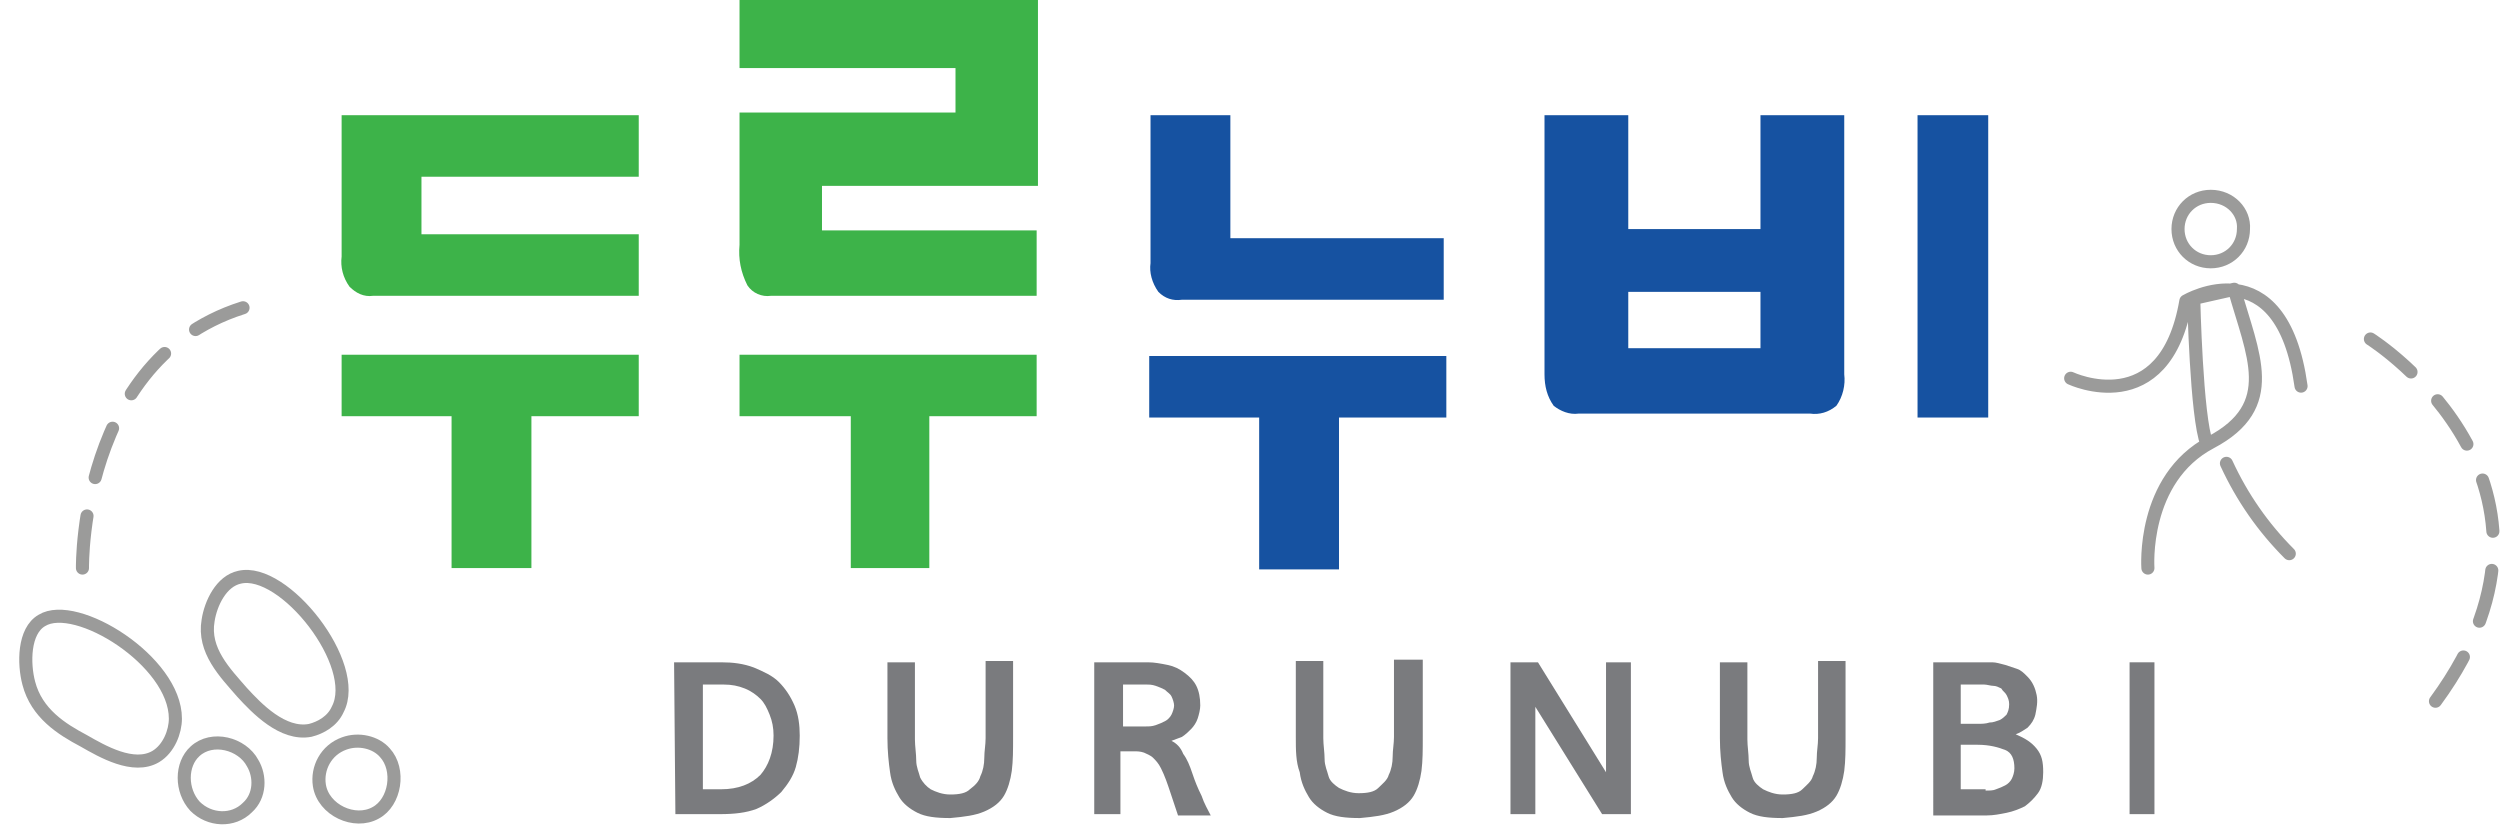 <?xml version="1.0" encoding="utf-8"?>
<!-- Generator: Adobe Illustrator 26.2.1, SVG Export Plug-In . SVG Version: 6.00 Build 0)  -->
<svg version="1.1" id="Layer_1" xmlns="http://www.w3.org/2000/svg" xmlns:xlink="http://www.w3.org/1999/xlink" x="0px" y="0px"
	 viewBox="0 0 191 63.9" style="enable-background:new 0 0 191 63.9;" xml:space="preserve">
<style type="text/css">
	.st0{fill:#3DB349;}
	.st1{fill:#1652A1;}
	.st2{fill:none;stroke:#9B9B9A;stroke-linecap:round;stroke-linejoin:round;}
	.st3{fill:none;stroke:#9B9B9A;stroke-linecap:round;stroke-dasharray:4,3;}
	.st4{fill:none;stroke:#9B9B9A;stroke-miterlimit:10;}
	.st5{fill:#7A7B7E;}
</style>
<g id="Layer_2_00000070100833493812113310000000431972682032210860_">
	<g id="Layer_1-2">
		<path class="st0" d="M34.5,43.4V31.8h-8.4v-4.7h22.7v4.7h-8.2v11.6H34.5z M48.8,8.8v4.7H32.2v4.4h16.6v4.7H28.5
			c-0.7,0.1-1.3-0.2-1.8-0.7c-0.5-0.7-0.7-1.5-0.6-2.3V8.8H48.8z"/>
		<path class="st0" d="M73,5.2H56.5V0h22.8v14.2H62.8v3.4h16.4v5H58.9c-0.7,0.1-1.4-0.2-1.8-0.8c-0.5-1-0.7-2-0.6-3.1V8.6H73V5.2z
			 M65,43.4V31.8h-8.5v-4.7h22.7v4.7H71v11.6H65z"/>
		<path class="st1" d="M94,8.8v9.4h16.3v4.7H90.3c-0.7,0.1-1.3-0.1-1.8-0.6c-0.5-0.7-0.7-1.5-0.6-2.2V8.8H94z M96.2,43.5V31.9h-8.4
			v-4.7h22.7v4.7h-8.2v11.6L96.2,43.5z"/>
		<path class="st1" d="M140.9,28.6c0.1,0.8-0.1,1.7-0.6,2.4c-0.6,0.5-1.3,0.7-2,0.6h-17.7c-0.7,0.1-1.4-0.2-1.9-0.6
			c-0.5-0.7-0.7-1.5-0.7-2.4V8.8h6.4v8.7h10.1V8.8h6.4V28.6z M124.4,26.6h10.1v-4.3h-10.1V26.6z M146.5,8.8h5.4v23.1h-5.4V8.8z"/>
		<path class="st2" d="M171.4,17.5c0,1.4-1.1,2.5-2.5,2.5c-1.4,0-2.5-1.1-2.5-2.5c0-1.4,1.1-2.5,2.5-2.5c0,0,0,0,0,0
			C170.4,15,171.5,16.2,171.4,17.5z M175.8,29.5C174.3,18.7,167,23,167,23c-1.6,9.3-8.8,5.9-8.8,5.9 M164.1,43.4
			c0,0-0.5-6.8,4.8-9.6s3.2-6.7,1.8-11.7l-3.1,0.7c0,0,0.2,9.1,1,11.1 M170.1,35.4c1.2,2.6,2.8,4.9,4.8,6.9"/>
		<path class="st3" d="M6.3,43.4c0,0-0.3-18.1,14.9-20.5"/>
		<path class="st3" d="M181.1,25.9c0,0,18.4,11.6,3.7,29.3"/>
		<g>
			<path class="st4" d="M3.2,47.4c-1.4,0.8-1.4,3.3-1,4.8c0.6,2.3,2.5,3.5,4.2,4.4c1.4,0.8,3.8,2.2,5.5,1.2c1-0.6,1.5-1.9,1.5-2.9
				C13.4,50.5,5.8,45.8,3.2,47.4z"/>
			<path class="st4" d="M14.9,57.4c-1.1,1-1.1,3,0,4.2c1.1,1.1,2.9,1.2,4,0.1c1-0.9,1-2.4,0.4-3.4C18.5,56.8,16.2,56.2,14.9,57.4z"
				/>
			<path class="st4" d="M18.3,44.1c-1.4,0.3-2.2,2-2.4,3.3c-0.4,2.3,1.3,4,2.6,5.5c1.1,1.2,3.1,3.3,5.2,2.9c0.8-0.2,1.7-0.7,2.1-1.6
				C27.6,50.8,21.7,43.3,18.3,44.1z"/>
			<path class="st4" d="M26.3,56.8c-1.4,0.5-2.1,1.9-1.9,3.2c0.3,1.9,2.7,3,4.3,2.1c1.5-0.8,1.9-3.3,0.7-4.6
				C28.7,56.7,27.4,56.4,26.3,56.8z"/>
		</g>
		<g>
			<path class="st5" d="M51.5,50.6h3.6c0.9,0,1.7,0.1,2.5,0.4c0.7,0.3,1.4,0.6,1.9,1.1c0.5,0.5,0.9,1.1,1.2,1.8
				c0.3,0.7,0.4,1.5,0.4,2.3c0,0.9-0.1,1.7-0.3,2.4c-0.2,0.7-0.6,1.3-1.1,1.9c-0.5,0.5-1.2,1-1.9,1.3c-0.8,0.3-1.7,0.4-2.8,0.4h-3.4
				L51.5,50.6z M55.1,60.3c1.3,0,2.3-0.4,3-1.1c0.6-0.7,1-1.7,1-3c0-0.6-0.1-1.1-0.3-1.6s-0.4-0.9-0.7-1.2c-0.3-0.3-0.7-0.6-1.2-0.8
				c-0.5-0.2-1-0.3-1.6-0.3h-1.6v8H55.1z"/>
			<path class="st5" d="M77.4,50.6v5.7c0,1,0,1.8-0.1,2.6c-0.1,0.7-0.3,1.4-0.6,1.9c-0.3,0.5-0.8,0.9-1.5,1.2
				c-0.7,0.3-1.5,0.4-2.6,0.5c-1.1,0-1.9-0.1-2.5-0.4s-1.1-0.7-1.4-1.2c-0.3-0.5-0.6-1.1-0.7-1.9c-0.1-0.7-0.2-1.6-0.2-2.6v-5.8h2.1
				l0,5.9c0,0.5,0.1,1.1,0.1,1.6c0,0.5,0.2,0.9,0.3,1.3c0.2,0.4,0.5,0.7,0.8,0.9c0.4,0.2,0.9,0.4,1.5,0.4c0.7,0,1.2-0.1,1.5-0.4
				c0.4-0.3,0.7-0.6,0.8-1c0.2-0.4,0.3-0.9,0.3-1.4s0.1-1,0.1-1.5l0-5.9H77.4z"/>
			<path class="st5" d="M87.7,50.6c0.5,0,1,0.1,1.5,0.2s0.9,0.3,1.3,0.6c0.4,0.3,0.7,0.6,0.9,1c0.2,0.4,0.3,0.9,0.3,1.5
				c0,0.3-0.1,0.7-0.2,1c-0.1,0.3-0.3,0.6-0.5,0.8c-0.2,0.2-0.4,0.4-0.7,0.6c-0.3,0.1-0.5,0.2-0.8,0.3c0.4,0.2,0.7,0.5,0.9,1
				c0.3,0.4,0.5,0.9,0.7,1.5c0.2,0.6,0.4,1.1,0.7,1.7c0.2,0.6,0.5,1.1,0.7,1.5h-2.5c-0.2-0.6-0.4-1.2-0.6-1.8s-0.4-1.2-0.7-1.8
				c-0.2-0.4-0.4-0.6-0.6-0.8c-0.2-0.2-0.5-0.3-0.7-0.4c-0.3-0.1-0.5-0.1-0.8-0.1c-0.3,0-0.6,0-1,0v4.8h-2l0-11.6H87.7z M87.5,55.5
				c0.3,0,0.5,0,0.8-0.1c0.3-0.1,0.5-0.2,0.7-0.3c0.2-0.1,0.4-0.3,0.5-0.5c0.1-0.2,0.2-0.5,0.2-0.7s-0.1-0.5-0.2-0.7
				c-0.1-0.2-0.3-0.3-0.5-0.5c-0.2-0.1-0.4-0.2-0.7-0.3c-0.3-0.1-0.5-0.1-0.7-0.1h-1.8v3.2H87.5z"/>
			<path class="st5" d="M108.7,50.6v5.7c0,1,0,1.8-0.1,2.6c-0.1,0.7-0.3,1.4-0.6,1.9c-0.3,0.5-0.8,0.9-1.5,1.2
				c-0.7,0.3-1.5,0.4-2.6,0.5c-1.1,0-1.9-0.1-2.5-0.4c-0.6-0.3-1.1-0.7-1.4-1.2c-0.3-0.5-0.6-1.1-0.7-1.9C99,58.2,99,57.3,99,56.3
				v-5.8h2.1l0,5.9c0,0.5,0.1,1.1,0.1,1.6c0,0.5,0.2,0.9,0.3,1.3s0.5,0.7,0.8,0.9c0.4,0.2,0.9,0.4,1.5,0.4c0.7,0,1.2-0.1,1.5-0.4
				s0.7-0.6,0.8-1c0.2-0.4,0.3-0.9,0.3-1.4c0-0.5,0.1-1,0.1-1.5l0-5.9H108.7z"/>
			<path class="st5" d="M115.4,50.6h2.1l5.2,8.4v-8.4h1.9v11.6h-2.2l-5.1-8.2v8.2h-1.9V50.6z"/>
			<path class="st5" d="M141,50.6v5.7c0,1,0,1.8-0.1,2.6c-0.1,0.7-0.3,1.4-0.6,1.9c-0.3,0.5-0.8,0.9-1.5,1.2
				c-0.7,0.3-1.5,0.4-2.6,0.5c-1.1,0-1.9-0.1-2.5-0.4c-0.6-0.3-1.1-0.7-1.4-1.2c-0.3-0.5-0.6-1.1-0.7-1.9c-0.1-0.7-0.2-1.6-0.2-2.6
				v-5.8h2.1l0,5.9c0,0.5,0.1,1.1,0.1,1.6c0,0.5,0.2,0.9,0.3,1.3s0.5,0.7,0.8,0.9c0.4,0.2,0.9,0.4,1.5,0.4c0.7,0,1.2-0.1,1.5-0.4
				s0.7-0.6,0.8-1c0.2-0.4,0.3-0.9,0.3-1.4c0-0.5,0.1-1,0.1-1.5l0-5.9H141z"/>
			<path class="st5" d="M151.2,50.6c0.3,0,0.6,0,1,0c0.3,0,0.6,0.1,1,0.2c0.3,0.1,0.6,0.2,0.9,0.3c0.3,0.1,0.5,0.3,0.8,0.6
				c0.4,0.4,0.6,0.9,0.7,1.4s0,1-0.1,1.5c-0.1,0.4-0.3,0.7-0.6,1c-0.3,0.2-0.6,0.4-0.9,0.5c0.7,0.3,1.2,0.6,1.6,1.1s0.5,1,0.5,1.8
				c0,0.6-0.1,1.2-0.4,1.6c-0.3,0.4-0.6,0.7-1,1c-0.4,0.2-0.9,0.4-1.4,0.5s-1,0.2-1.5,0.2h-4.1V50.6H151.2z M151.1,55.3
				c0.3,0,0.6,0,0.9-0.1c0.3,0,0.5-0.1,0.8-0.2c0.2-0.1,0.4-0.3,0.5-0.4c0.1-0.2,0.2-0.4,0.2-0.8c0-0.3-0.1-0.5-0.2-0.7
				c-0.1-0.2-0.3-0.3-0.4-0.5c-0.2-0.1-0.4-0.2-0.6-0.2c-0.2,0-0.5-0.1-0.7-0.1h-1.8v3H151.1z M151.7,60.4c0.3,0,0.6,0,0.8-0.1
				c0.3-0.1,0.5-0.2,0.7-0.3c0.2-0.1,0.4-0.3,0.5-0.5c0.1-0.2,0.2-0.5,0.2-0.8c0-0.7-0.2-1.2-0.7-1.4c-0.5-0.2-1.2-0.4-2.1-0.4h-1.3
				v3.4H151.7z"/>
			<path class="st5" d="M164.6,50.6v11.6h-1.9V50.6H164.6z"/>
		</g>
	</g>
</g>
</svg>
